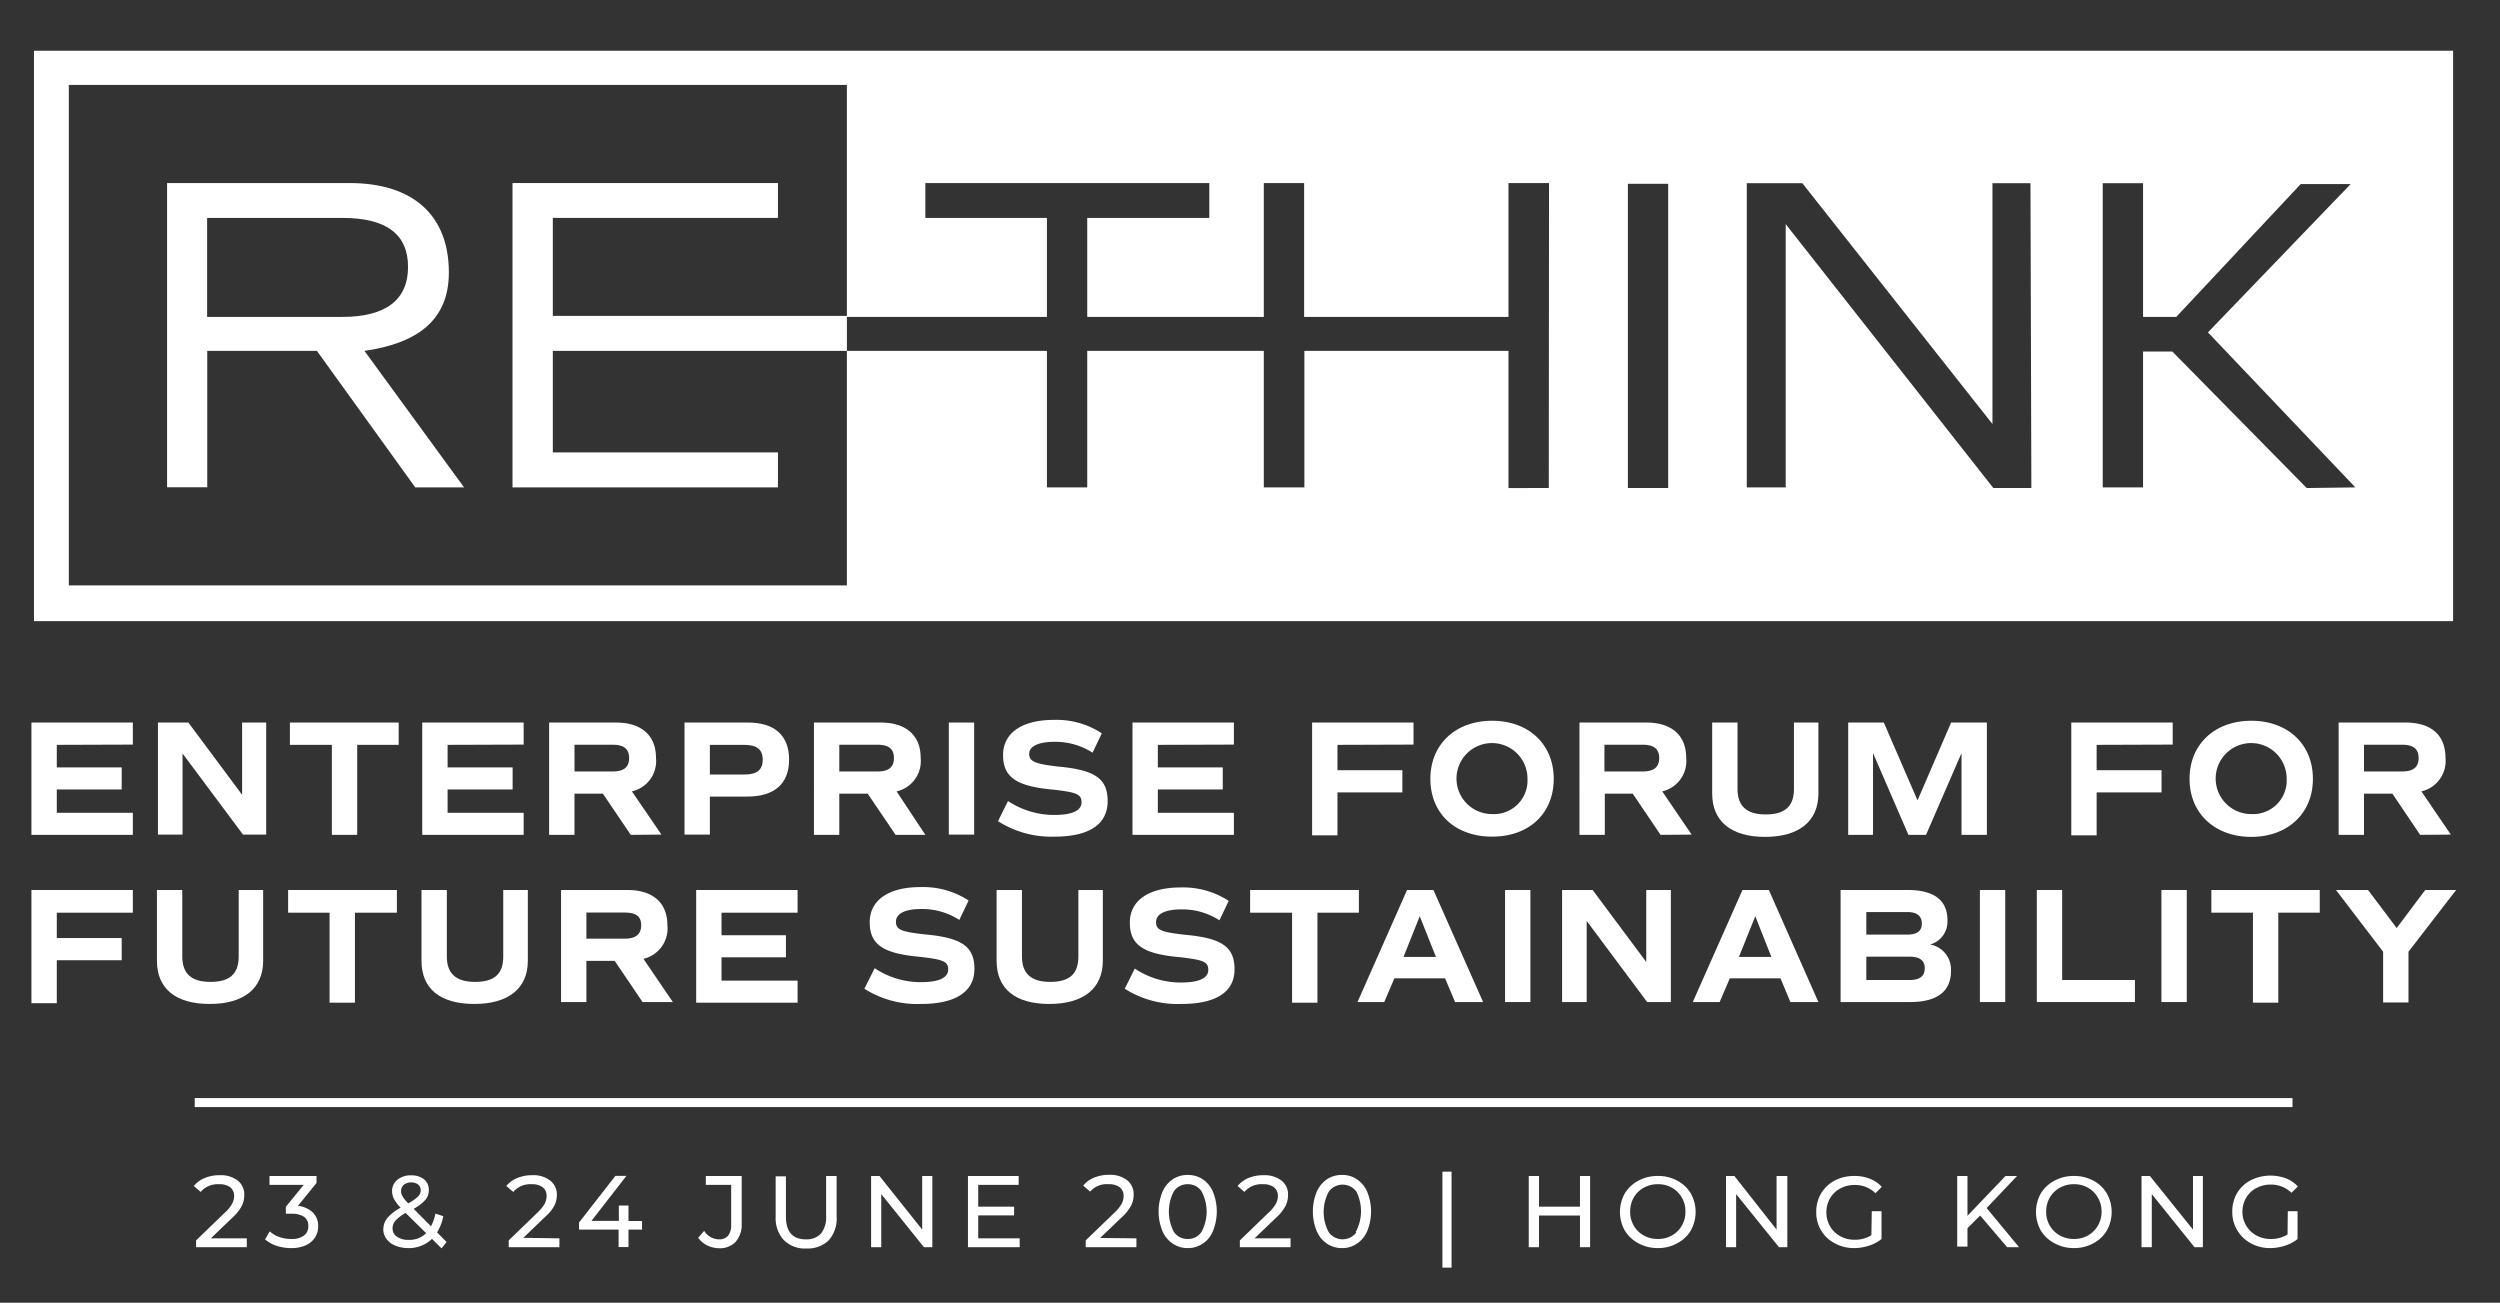 <svg xmlns="http://www.w3.org/2000/svg" viewBox="0 0 197.22 102.77">
  <rect x="0" y="0" width="197.22" height="102.77" fill="#333333" stroke="none"/>
  <defs>
    <style>
      .cls-1, .cls-2 {
        fill: #fff;
      }

      .cls-2 {
        stroke: #fff;
        stroke-miterlimit: 10;
        stroke-width: 0.71px;
      }

      .cls-3 {
        fill: none;
      }
    </style>
  </defs>
  <title>logo_and_strap_white</title>
  <g id="Layer_2" data-name="Layer 2">
    <g id="Layer_1-2" data-name="Layer 1">
      <g>
        <g>
          <path class="cls-1" d="M35.41,21.5c0-4.52-2.82-7.06-7.84-7.06H13.18v24h3.17V27.68H25l7.76,10.77h3.85L28.75,27.68C32.67,27.11,35.41,25.45,35.41,21.5ZM16.34,25V17.19H27c3.46,0,5.19,1.27,5.19,3.87S30.43,25,27,25Z"/>
          <polygon class="cls-1" points="43.61 17.19 61.37 17.19 61.37 14.44 40.43 14.44 40.43 38.45 61.37 38.45 61.37 35.69 43.61 35.69 43.61 27.68 66.81 27.68 66.81 24.92 43.61 24.92 43.61 17.19"/>
          <path class="cls-1" d="M69.56,4H2.68V49H193.52V4Zm52.62,34.5H119V27.68h-16.1V38.45H99.7V27.68H85.77V38.45H82.59V27.68H66.81v18.5H5.43V6.7H66.81V25H82.59V17.19H73V14.44H95.4v2.75H85.77V25H99.7V14.44h3.18V25H119V14.44h3.2Zm9.42,0h-3.18v-24h3.18Zm28.65,0h-3L140.87,17.68V38.45H137.8v-24h4.38l15,19v-19h3Zm21.72,0-10.6-10.77h-2.31V38.45h-3.18v-24h3.18V25h2.62l9.82-10.48h3.94L174.18,26.22l11.63,12.23Z"/>
        </g>
        <g>
          <path class="cls-1" d="M19.47,97.69v.7h-4v-.54l2.29-2.21a2.53,2.53,0,0,0,.56-.7,1.26,1.26,0,0,0,.15-.59.87.87,0,0,0-.31-.69,1.43,1.43,0,0,0-.89-.24,1.76,1.76,0,0,0-1.44.61l-.54-.47a2.14,2.14,0,0,1,.86-.63,3,3,0,0,1,1.19-.22,2.19,2.19,0,0,1,1.41.42,1.38,1.38,0,0,1,.52,1.14,1.89,1.89,0,0,1-.19.85,3.34,3.34,0,0,1-.73.92l-1.72,1.65Z"/>
          <path class="cls-1" d="M24.67,95.64a1.48,1.48,0,0,1,.43,1.1,1.63,1.63,0,0,1-.24.87,1.7,1.7,0,0,1-.72.62,2.74,2.74,0,0,1-1.17.23,3.69,3.69,0,0,1-1.15-.18,2.57,2.57,0,0,1-.91-.51l.37-.63a2.14,2.14,0,0,0,.74.44,2.75,2.75,0,0,0,.95.16,1.63,1.63,0,0,0,1-.26.88.88,0,0,0,.35-.74A.85.85,0,0,0,24,96a1.73,1.73,0,0,0-1-.25h-.45V95.2l1.41-1.73h-2.7v-.7h3.71v.55l-1.47,1.81A2,2,0,0,1,24.67,95.64Z"/>
          <path class="cls-1" d="M34.83,98.48l-.75-.75a2.6,2.6,0,0,1-1.88.73,2.71,2.71,0,0,1-1-.19,1.56,1.56,0,0,1-.7-.52,1.21,1.21,0,0,1-.26-.76,1.44,1.44,0,0,1,.32-.91,3.74,3.74,0,0,1,1.05-.81,2.71,2.71,0,0,1-.52-.67,1.36,1.36,0,0,1-.16-.62,1.12,1.12,0,0,1,.42-.91,1.65,1.65,0,0,1,1.1-.35,1.59,1.59,0,0,1,1,.31,1.07,1.07,0,0,1,.38.86,1.16,1.16,0,0,1-.28.77,3.25,3.25,0,0,1-.92.7L34,96.74a3.55,3.55,0,0,0,.35-1l.62.2a3.76,3.76,0,0,1-.49,1.28l.75.76Zm-1.21-1.2L32,95.69a3.09,3.09,0,0,0-.8.6.92.92,0,0,0-.23.62.74.74,0,0,0,.35.65,1.49,1.49,0,0,0,.91.25A1.84,1.84,0,0,0,33.62,97.28Zm-1.77-3.81a.64.64,0,0,0-.21.5.78.78,0,0,0,.12.41,2.45,2.45,0,0,0,.45.55,3.72,3.72,0,0,0,.77-.54.7.7,0,0,0,.21-.49.58.58,0,0,0-.2-.45.82.82,0,0,0-.55-.17A.89.89,0,0,0,31.85,93.47Z"/>
          <path class="cls-1" d="M44.13,97.69v.7h-4v-.54l2.29-2.21a3,3,0,0,0,.56-.7,1.38,1.38,0,0,0,.14-.59.84.84,0,0,0-.31-.69,1.4,1.4,0,0,0-.88-.24,1.76,1.76,0,0,0-1.44.61l-.55-.47a2.18,2.18,0,0,1,.87-.63A3,3,0,0,1,42,92.71a2.14,2.14,0,0,1,1.4.42,1.39,1.39,0,0,1,.53,1.14,1.9,1.9,0,0,1-.2.85A3.34,3.34,0,0,1,43,96l-1.72,1.65Z"/>
          <path class="cls-1" d="M50.65,97H49.58v1.38H48.8V97H45.68v-.56l2.87-3.68h.87l-2.76,3.55h2.16V95.1h.76v1.22h1.07Z"/>
          <path class="cls-1" d="M55.78,98.24a1.77,1.77,0,0,1-.7-.6l.47-.54a1.4,1.4,0,0,0,1.17.67.92.92,0,0,0,.72-.29,1.34,1.34,0,0,0,.24-.86V93.47h-2v-.7h2.83v3.81A2,2,0,0,1,58,98a1.73,1.73,0,0,1-1.31.47A2.13,2.13,0,0,1,55.78,98.24Z"/>
          <path class="cls-1" d="M61.82,97.81A2.52,2.52,0,0,1,61.19,96v-3.2H62v3.16c0,1.21.52,1.81,1.58,1.81a1.53,1.53,0,0,0,1.18-.45,2,2,0,0,0,.41-1.36V92.77H66V96a2.54,2.54,0,0,1-.63,1.85,2.37,2.37,0,0,1-1.75.64A2.33,2.33,0,0,1,61.82,97.81Z"/>
          <path class="cls-1" d="M73.55,92.77v5.62h-.66L69.52,94.2v4.19h-.8V92.77h.66L72.75,97V92.77Z"/>
          <path class="cls-1" d="M80.44,97.69v.7H76.36V92.77h4v.7H77.17v1.72H80v.69H77.17v1.81Z"/>
          <path class="cls-1" d="M89.65,97.69v.7h-4v-.54l2.29-2.21a3,3,0,0,0,.56-.7,1.38,1.38,0,0,0,.14-.59.84.84,0,0,0-.31-.69,1.4,1.4,0,0,0-.88-.24A1.74,1.74,0,0,0,86,94l-.55-.47a2.21,2.21,0,0,1,.86-.63,3.09,3.09,0,0,1,1.2-.22,2.16,2.16,0,0,1,1.4.42,1.38,1.38,0,0,1,.52,1.14,1.89,1.89,0,0,1-.19.85,3.34,3.34,0,0,1-.73.92l-1.72,1.65Z"/>
          <path class="cls-1" d="M92.52,98.11a2.2,2.2,0,0,1-.82-1,4.1,4.1,0,0,1,0-3.08,2.25,2.25,0,0,1,.82-1,2.07,2.07,0,0,1,1.18-.34,2.09,2.09,0,0,1,1.18.34,2.23,2.23,0,0,1,.81,1,4.1,4.1,0,0,1,0,3.08,2.18,2.18,0,0,1-.81,1,2.1,2.1,0,0,1-1.18.35A2.07,2.07,0,0,1,92.52,98.11Zm2.26-.92a3.37,3.37,0,0,0,0-3.22,1.29,1.29,0,0,0-1.08-.55,1.31,1.31,0,0,0-1.09.55,3.44,3.44,0,0,0,0,3.22,1.28,1.28,0,0,0,1.09.55A1.27,1.27,0,0,0,94.78,97.19Z"/>
          <path class="cls-1" d="M101.81,97.69v.7h-4v-.54l2.29-2.21a2.53,2.53,0,0,0,.56-.7,1.26,1.26,0,0,0,.15-.59.84.84,0,0,0-.31-.69,1.43,1.43,0,0,0-.89-.24,1.76,1.76,0,0,0-1.44.61l-.54-.47a2.21,2.21,0,0,1,.86-.63,3.07,3.07,0,0,1,1.19-.22,2.19,2.19,0,0,1,1.41.42,1.38,1.38,0,0,1,.52,1.14,1.89,1.89,0,0,1-.19.85,3.34,3.34,0,0,1-.73.92l-1.72,1.65Z"/>
          <path class="cls-1" d="M104.68,98.11a2.24,2.24,0,0,1-.81-1,4.1,4.1,0,0,1,0-3.08,2.3,2.3,0,0,1,.81-1,2.1,2.1,0,0,1,1.19-.34,2,2,0,0,1,1.17.34,2.25,2.25,0,0,1,.82,1,4.1,4.1,0,0,1,0,3.08,2.2,2.2,0,0,1-.82,1,2,2,0,0,1-1.17.35A2.11,2.11,0,0,1,104.68,98.11Zm2.27-.92A3.44,3.44,0,0,0,107,94a1.35,1.35,0,0,0-2.17,0,3.37,3.37,0,0,0,0,3.22,1.35,1.35,0,0,0,2.17,0Z"/>
          <path class="cls-1" d="M113.79,92.43h.72V100h-.72Z"/>
          <path class="cls-1" d="M125.44,92.77v5.62h-.8v-2.5h-3.23v2.5h-.81V92.77h.81v2.42h3.23V92.77Z"/>
          <path class="cls-1" d="M129.25,98.08a2.79,2.79,0,0,1-1.07-1,3,3,0,0,1,0-2.94,2.79,2.79,0,0,1,1.07-1,3.16,3.16,0,0,1,1.54-.37,3.08,3.08,0,0,1,1.52.37,2.66,2.66,0,0,1,1.07,1,3,3,0,0,1,0,2.94,2.66,2.66,0,0,1-1.07,1,3.09,3.09,0,0,1-1.52.38A3.17,3.17,0,0,1,129.25,98.08Zm2.65-.62a2.09,2.09,0,0,0,.78-.78,2.12,2.12,0,0,0,.28-1.1,2.14,2.14,0,0,0-.28-1.1,2.09,2.09,0,0,0-.78-.78,2.18,2.18,0,0,0-1.11-.28,2.22,2.22,0,0,0-1.12.28,2,2,0,0,0-.79.78,2.14,2.14,0,0,0-.28,1.1,2.12,2.12,0,0,0,.28,1.1,2,2,0,0,0,.79.78,2.22,2.22,0,0,0,1.12.28A2.18,2.18,0,0,0,131.9,97.46Z"/>
          <path class="cls-1" d="M141,92.77v5.62h-.66l-3.38-4.19v4.19h-.8V92.77h.66L140.15,97V92.77Z"/>
          <path class="cls-1" d="M147.66,95.55h.77v2.19a2.94,2.94,0,0,1-1,.53,3.71,3.71,0,0,1-1.16.19,3.13,3.13,0,0,1-1.53-.38,2.72,2.72,0,0,1-1.07-1,2.78,2.78,0,0,1-.39-1.47,2.85,2.85,0,0,1,.39-1.48,2.79,2.79,0,0,1,1.07-1,3.31,3.31,0,0,1,1.55-.36,3.16,3.16,0,0,1,1.22.22,2.46,2.46,0,0,1,.94.64l-.5.5a2.27,2.27,0,0,0-1.63-.65,2.3,2.3,0,0,0-1.15.28,2,2,0,0,0-.8.77,2.19,2.19,0,0,0-.29,1.11,2.12,2.12,0,0,0,.29,1.1,2.07,2.07,0,0,0,.8.78,2.29,2.29,0,0,0,1.14.28,2.37,2.37,0,0,0,1.32-.36Z"/>
          <path class="cls-1" d="M156.21,95.89l-1,1v1.45h-.81V92.77h.81v3.14l3-3.14h.91l-2.4,2.53,2.56,3.09h-.94Z"/>
          <path class="cls-1" d="M162.08,98.08a2.75,2.75,0,0,1-1.08-1,3,3,0,0,1,0-2.94,2.75,2.75,0,0,1,1.08-1,3.09,3.09,0,0,1,1.53-.37,3.15,3.15,0,0,1,1.53.37,2.69,2.69,0,0,1,1.06,1,3,3,0,0,1,0,2.94,2.69,2.69,0,0,1-1.06,1,3.15,3.15,0,0,1-1.53.38A3.1,3.1,0,0,1,162.08,98.08Zm2.64-.62a2.09,2.09,0,0,0,.78-.78,2.12,2.12,0,0,0,.29-1.1,2.15,2.15,0,0,0-.29-1.1,2.09,2.09,0,0,0-.78-.78,2.18,2.18,0,0,0-1.11-.28,2.24,2.24,0,0,0-1.12.28,2.11,2.11,0,0,0-.79.78,2.14,2.14,0,0,0-.28,1.1,2.09,2.09,0,0,0,1.07,1.88,2.24,2.24,0,0,0,1.12.28A2.18,2.18,0,0,0,164.72,97.46Z"/>
          <path class="cls-1" d="M173.78,92.77v5.62h-.66l-3.37-4.19v4.19h-.81V92.77h.66L173,97V92.77Z"/>
          <path class="cls-1" d="M180.48,95.55h.77v2.19a2.84,2.84,0,0,1-1,.53,3.7,3.7,0,0,1-1.15.19,3.17,3.17,0,0,1-1.54-.38,2.79,2.79,0,0,1-1.46-2.5,2.85,2.85,0,0,1,.39-1.48,2.75,2.75,0,0,1,1.08-1,3.51,3.51,0,0,1,2.77-.14,2.42,2.42,0,0,1,.93.64l-.5.5a2.27,2.27,0,0,0-1.63-.65,2.33,2.33,0,0,0-1.15.28,2,2,0,0,0-.8.77,2.19,2.19,0,0,0-.29,1.11A2.11,2.11,0,0,0,178,97.46a2.3,2.3,0,0,0,1.15.28,2.36,2.36,0,0,0,1.31-.36Z"/>
        </g>
        <g>
          <g>
            <path class="cls-1" d="M4.48,58.76v1.78H9.6v1.74H4.48v1.84h6v1.74h-8V57h8v1.74Z"/>
            <path class="cls-1" d="M21,57v8.84H19.17l-4.77-6.4v6.4H12.46V57h2.4L19.1,62.7V57Z"/>
            <path class="cls-1" d="M31.45,58.76H28.18v7.1h-2v-7.1H22.87V57h8.58Z"/>
            <path class="cls-1" d="M35.31,58.76v1.78h5.13v1.74H35.31v1.84h6v1.74h-8V57h8v1.74Z"/>
            <path class="cls-1" d="M49.76,65.86l-2.2-3.25H45.32v3.25h-2V57h5.27c2,0,3.16,1,3.16,2.79a2.45,2.45,0,0,1-1.9,2.64l2.33,3.41Zm-4.44-5h3c.9,0,1.31-.34,1.31-1.06s-.41-1.05-1.31-1.05h-3Z"/>
            <path class="cls-1" d="M62.25,59.93c0,1.9-1.16,2.91-3.3,2.91H56v3H54V57h5C61.09,57,62.25,58,62.25,59.93Zm-2.08,0c0-.8-.46-1.17-1.46-1.17H56V61.1h2.73C59.71,61.1,60.17,60.74,60.17,59.93Z"/>
            <path class="cls-1" d="M70.65,65.86l-2.2-3.25H66.21v3.25h-2V57h5.26c2,0,3.16,1,3.16,2.79a2.45,2.45,0,0,1-1.9,2.64L73,65.86Zm-4.44-5h3c.9,0,1.31-.34,1.31-1.06s-.41-1.05-1.31-1.05h-3Z"/>
            <path class="cls-1" d="M74.85,57h2v8.84h-2Z"/>
            <path class="cls-1" d="M78.73,64.78l.79-1.59a6.58,6.58,0,0,0,3.65,1.1c1.41,0,2.15-.34,2.15-1s-.45-.79-2.25-1c-2.93-.26-3.94-1-3.94-2.73s1.49-2.77,4-2.77a6.53,6.53,0,0,1,3.79,1.06l-.73,1.53a5.39,5.39,0,0,0-3-.86c-1.26,0-2,.35-2,.95s.46.79,2.25,1c2.94.26,3.94.95,3.94,2.73S86,66,83.2,66A7.78,7.78,0,0,1,78.73,64.78Z"/>
            <path class="cls-1" d="M91.34,58.76v1.78h5.12v1.74H91.34v1.84h6v1.74h-8V57h8v1.74Z"/>
            <path class="cls-1" d="M105.51,58.76v2h5.12v1.75h-5.12v3.39h-2V57h8v1.74Z"/>
            <path class="cls-1" d="M112.84,61.44c0-2.74,2-4.58,4.87-4.58s4.86,1.84,4.86,4.58S120.62,66,117.71,66,112.84,64.18,112.84,61.44Zm7.66,0a2.8,2.8,0,1,0-2.79,2.78A2.65,2.65,0,0,0,120.5,61.44Z"/>
            <path class="cls-1" d="M131,65.86l-2.2-3.25H126.6v3.25h-2V57h5.27c2,0,3.15,1,3.15,2.79a2.45,2.45,0,0,1-1.89,2.64l2.32,3.41Zm-4.43-5h3c.9,0,1.32-.34,1.32-1.06s-.42-1.05-1.32-1.05h-3Z"/>
            <path class="cls-1" d="M135.07,62.6V57h2v5.25c0,1.34.72,2,2.22,2s2.23-.62,2.23-2V57h1.93V62.6c0,2.18-1.52,3.42-4.21,3.42S135.07,64.78,135.07,62.6Z"/>
            <path class="cls-1" d="M156.74,65.86h-2V59.41l-2.8,6.45h-1.39l-2.79-6.45v6.45H145.8V57h2.81l2.66,6.14L153.92,57h2.82Z"/>
            <path class="cls-1" d="M165.4,58.76v2h5.12v1.75H165.4v3.39h-2V57h8v1.74Z"/>
            <path class="cls-1" d="M172.73,61.44c0-2.74,2-4.58,4.87-4.58s4.86,1.84,4.86,4.58-2,4.58-4.86,4.58S172.73,64.18,172.73,61.44Zm7.66,0a2.8,2.8,0,1,0-2.79,2.78A2.65,2.65,0,0,0,180.39,61.44Z"/>
            <path class="cls-1" d="M190.92,65.86l-2.19-3.25h-2.24v3.25h-2V57h5.27c2.05,0,3.16,1,3.16,2.79a2.46,2.46,0,0,1-1.9,2.64l2.32,3.41Zm-4.43-5h3c.89,0,1.31-.34,1.31-1.06s-.42-1.05-1.31-1.05h-3Z"/>
          </g>
          <g>
            <path class="cls-1" d="M4.48,72v2H9.6v1.75H4.48v3.39h-2V70.21h8V72Z"/>
            <path class="cls-1" d="M12.38,75.79V70.21h2v5.25c0,1.34.71,2,2.22,2s2.23-.62,2.23-2V70.21h1.93v5.58c0,2.18-1.52,3.41-4.21,3.41S12.38,78,12.38,75.79Z"/>
            <path class="cls-1" d="M31.31,72H28v7.1H26V72H22.73V70.21h8.58Z"/>
            <path class="cls-1" d="M33.25,75.79V70.21h2v5.25c0,1.34.72,2,2.23,2s2.22-.62,2.22-2V70.21h1.94v5.58c0,2.18-1.52,3.41-4.22,3.41S33.25,78,33.25,75.79Z"/>
            <path class="cls-1" d="M50.69,79.05l-2.2-3.25H46.26v3.25h-2V70.21H49.5c2,0,3.15,1,3.15,2.79a2.46,2.46,0,0,1-1.89,2.64l2.32,3.41Zm-4.43-5h3c.9,0,1.32-.34,1.32-1.06s-.42-1-1.32-1h-3Z"/>
            <path class="cls-1" d="M56.92,72v1.78H62v1.74H56.92v1.84h6v1.74h-8V70.21h8V72Z"/>
            <path class="cls-1" d="M68.19,78,69,76.38a6.54,6.54,0,0,0,3.64,1.1c1.42,0,2.16-.34,2.16-1s-.45-.79-2.25-1c-2.94-.26-3.94-1-3.94-2.73s1.48-2.77,4-2.77a6.54,6.54,0,0,1,3.8,1.06l-.73,1.53a5.41,5.41,0,0,0-3-.86c-1.26,0-2,.35-2,1s.45.79,2.25,1c2.94.26,3.94.95,3.94,2.73S75.4,79.2,72.66,79.2A7.78,7.78,0,0,1,68.19,78Z"/>
            <path class="cls-1" d="M78.62,75.79V70.21h2v5.25c0,1.34.72,2,2.23,2s2.22-.62,2.22-2V70.21H87v5.58c0,2.18-1.52,3.41-4.22,3.41S78.62,78,78.62,75.79Z"/>
            <path class="cls-1" d="M88.73,78l.79-1.59a6.54,6.54,0,0,0,3.64,1.1c1.42,0,2.16-.34,2.16-1s-.45-.79-2.25-1c-2.94-.26-3.94-1-3.94-2.73s1.48-2.77,4-2.77a6.54,6.54,0,0,1,3.8,1.06l-.73,1.53a5.41,5.41,0,0,0-3-.86c-1.26,0-2,.35-2,1s.45.79,2.25,1c2.94.26,3.94.95,3.94,2.73S95.94,79.2,93.2,79.2A7.78,7.78,0,0,1,88.73,78Z"/>
            <path class="cls-1" d="M107.2,72h-3.27v7.1h-2V72H98.62V70.21h8.58Z"/>
            <path class="cls-1" d="M114,77.18h-4l-.8,1.87h-2.11L111,70.21h2.08L117,79.05h-2.21Zm-3.28-1.69h2.56L112,72.28Z"/>
            <path class="cls-1" d="M118.73,70.21h2v8.84h-2Z"/>
            <path class="cls-1" d="M131.81,70.21v8.84h-1.87l-4.77-6.4v6.4h-1.94V70.21h2.41l4.23,5.68V70.21Z"/>
            <path class="cls-1" d="M140.46,77.18h-4l-.8,1.87h-2.12l3.92-8.84h2.08l3.91,8.84h-2.21Zm-3.28-1.69h2.56l-1.27-3.21Z"/>
            <path class="cls-1" d="M153.91,76.59c0,1.63-1.1,2.46-3.24,2.46H145.2V70.21h5.29c2.07,0,3.14.8,3.14,2.38a1.87,1.87,0,0,1-1.37,1.92A2,2,0,0,1,153.91,76.59Zm-6.68-2.86h3.22c.78,0,1.16-.28,1.16-.87s-.38-.91-1.13-.91h-3.25Zm4.61,2.65c0-.61-.4-.91-1.2-.91h-3.41v1.84h3.43C151.45,77.31,151.84,77,151.84,76.38Z"/>
            <path class="cls-1" d="M156.19,70.21h2v8.84h-2Z"/>
            <path class="cls-1" d="M168.42,77.31v1.74h-7.74V70.21h2v7.1Z"/>
            <path class="cls-1" d="M170.51,70.21h2v8.84h-2Z"/>
            <path class="cls-1" d="M183,72h-3.27v7.1h-2V72h-3.28V70.21H183Z"/>
            <path class="cls-1" d="M190,75.08v4h-2v-4l-3.72-4.87h2.53l2.26,3,2.25-3h2.44Z"/>
          </g>
        </g>
        <line class="cls-2" x1="15.36" y1="86.98" x2="180.85" y2="86.98"/>
        <rect class="cls-3" width="197.22" height="102.77"/>
      </g>
    </g>
  </g>
</svg>
